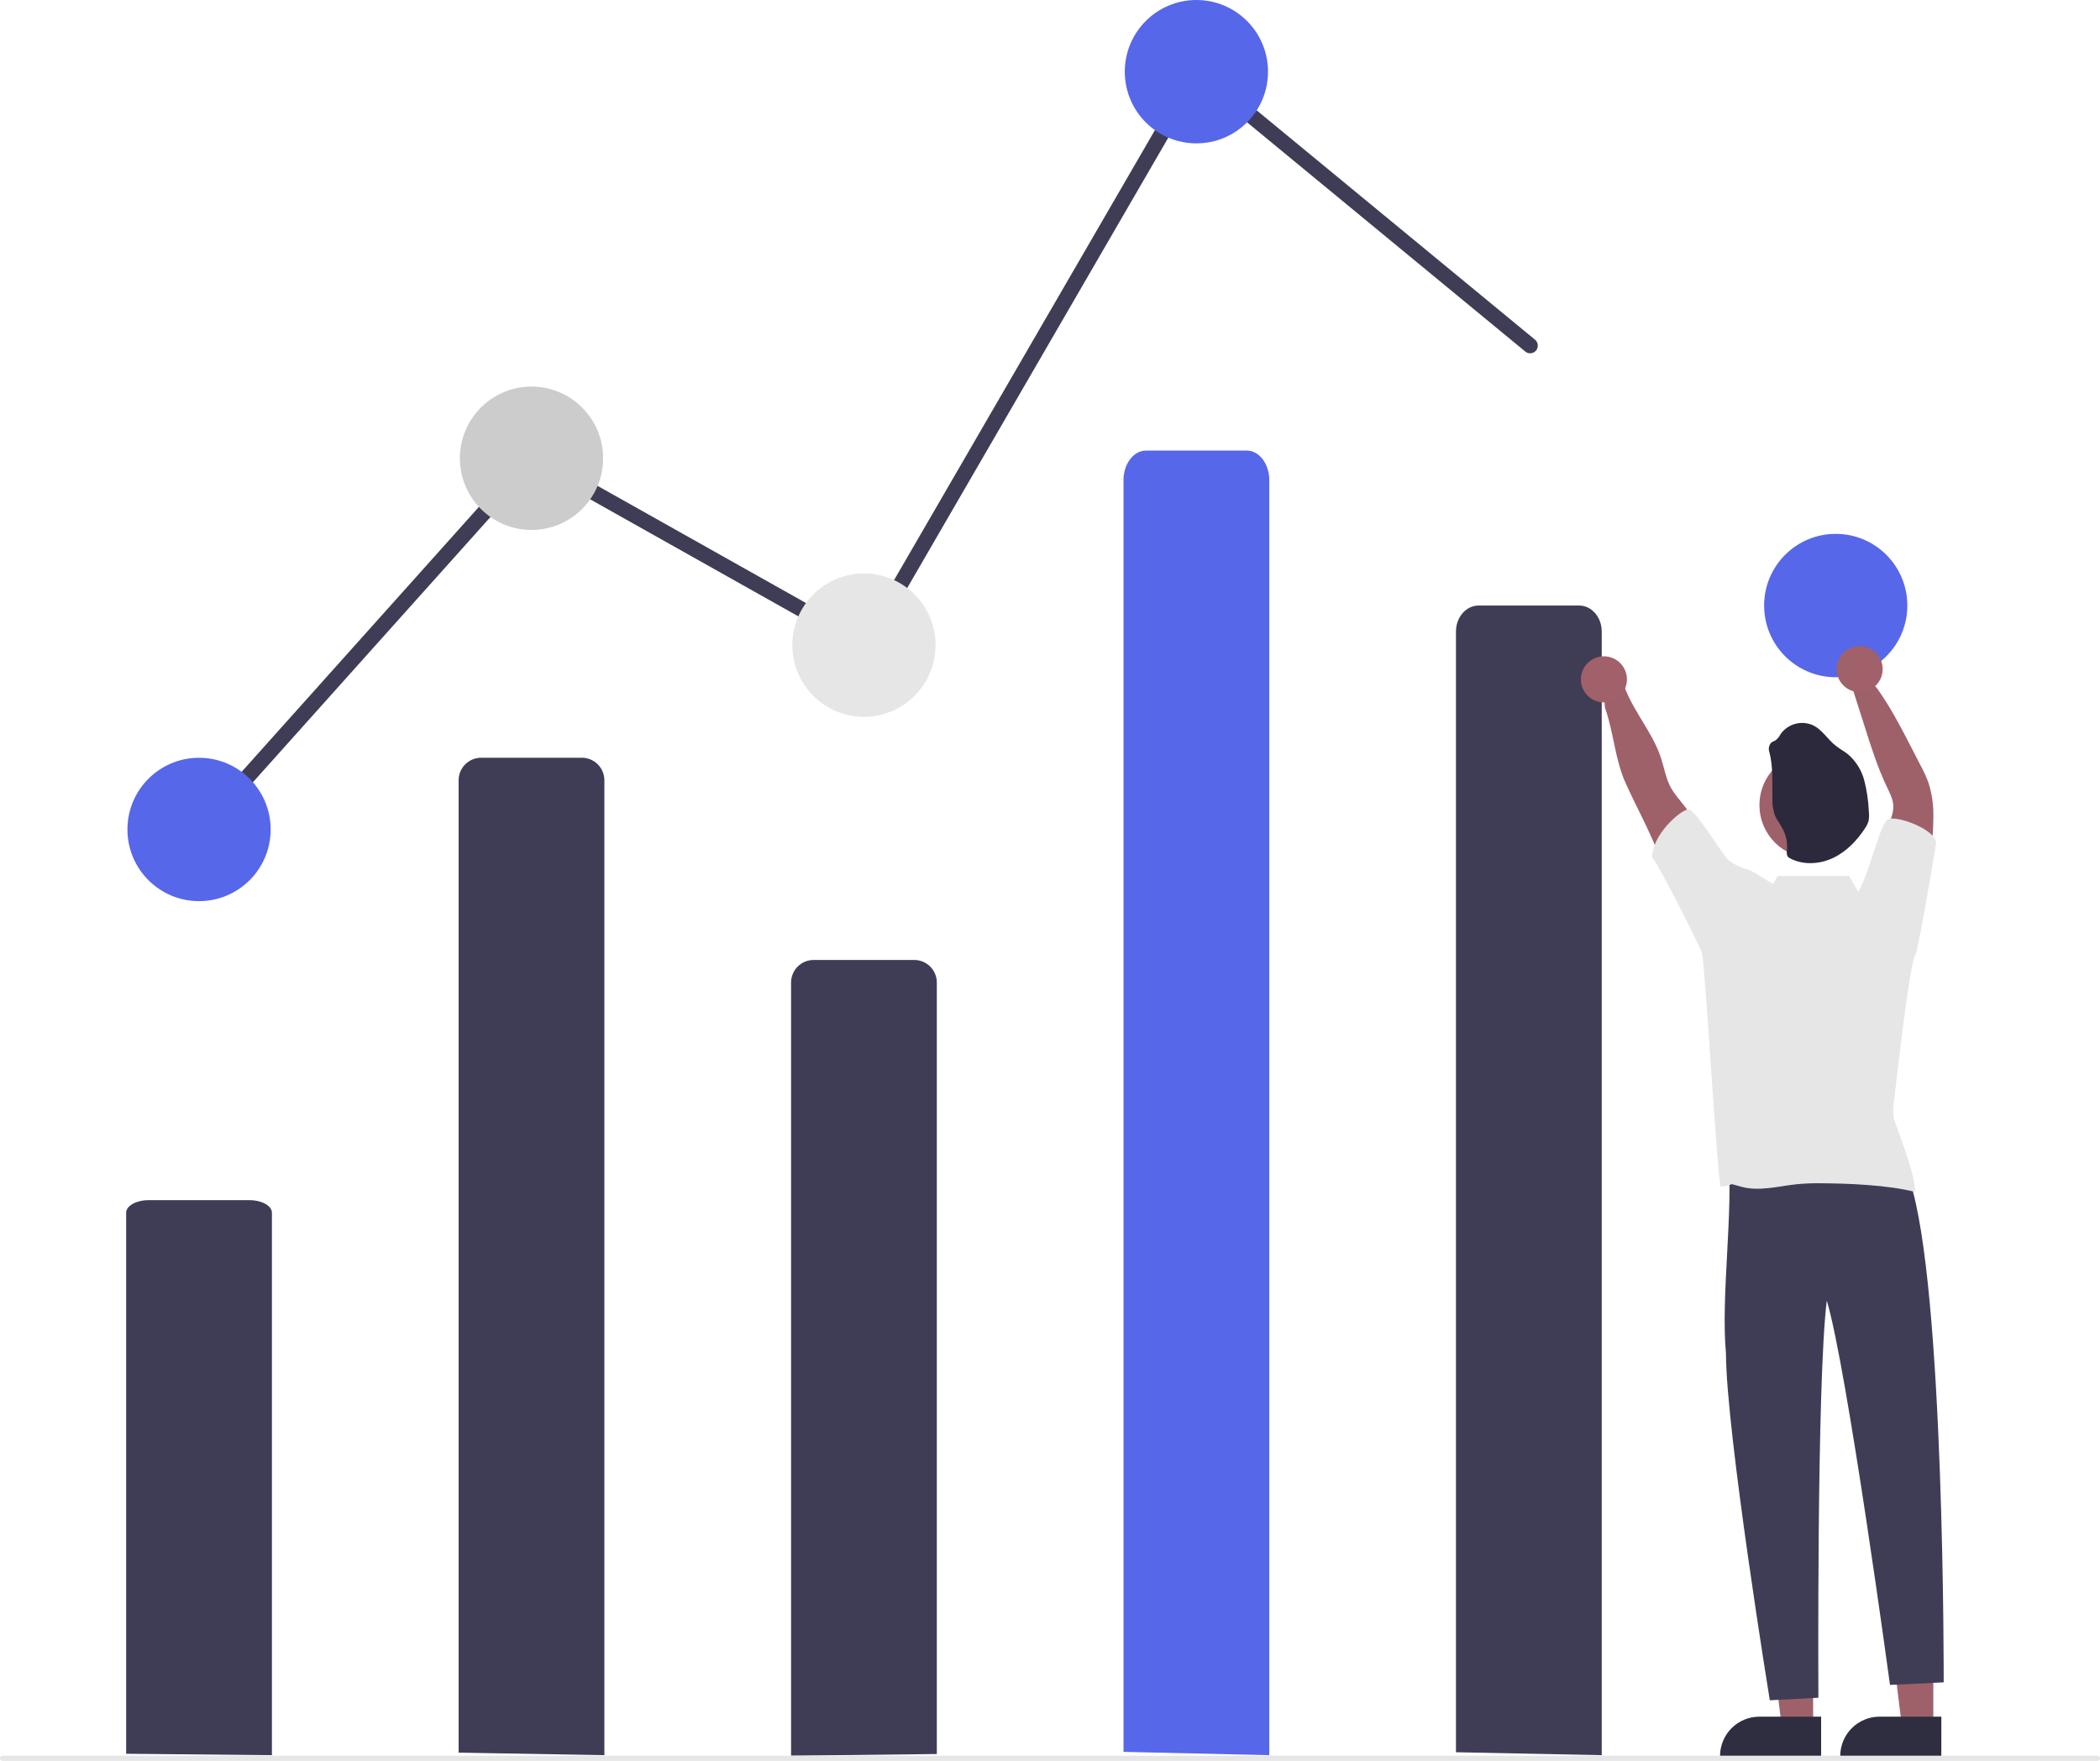 <svg width="589" height="494" viewBox="0 0 589 494" fill="none" xmlns="http://www.w3.org/2000/svg">
<g clip-path="url(#clip0_19_51)">
<path d="M542.253 484.486L533.459 484.485L529.276 450.522H542.254L542.253 484.486Z" fill="#9E616A"/>
<path d="M544.495 493.022L516.141 493.021V492.662C516.141 489.731 517.304 486.92 519.374 484.848C521.443 482.775 524.25 481.611 527.177 481.611L544.496 481.612L544.495 493.022Z" fill="#2F2E41"/>
<path d="M508.541 484.486L499.747 484.485L495.564 450.522H508.542L508.541 484.486Z" fill="#9E616A"/>
<path d="M510.783 493.022L482.429 493.021V492.662C482.429 489.731 483.592 486.92 485.662 484.848C487.732 482.775 490.539 481.611 493.465 481.611L510.784 481.612L510.783 493.022Z" fill="#2F2E41"/>
<path d="M128.63 491.708V218.917C128.63 217.237 129.296 215.626 130.483 214.438C131.669 213.25 133.278 212.583 134.956 212.583H163.188C164.866 212.583 166.475 213.25 167.661 214.438C168.848 215.626 169.514 217.237 169.514 218.917V492.419L128.63 491.708Z" fill="#3F3D56"/>
<path d="M221.875 492.563V275.658C221.875 273.977 222.541 272.366 223.728 271.178C224.914 269.99 226.523 269.323 228.201 269.323H256.433C258.111 269.323 259.72 269.99 260.906 271.178C262.093 272.366 262.759 273.977 262.759 275.658V492.096L221.875 492.563Z" fill="#3F3D56"/>
<path d="M56.185 234.861C55.769 234.861 55.362 234.74 55.014 234.514C54.665 234.287 54.39 233.965 54.22 233.585C54.051 233.205 53.995 232.784 54.059 232.373C54.124 231.961 54.306 231.578 54.583 231.268L148.98 125.838L241.88 178.075L335.332 16.834L430.534 95.297C430.752 95.477 430.933 95.698 431.066 95.948C431.199 96.198 431.282 96.471 431.309 96.753C431.337 97.035 431.308 97.319 431.226 97.59C431.144 97.861 431.009 98.113 430.829 98.331C430.649 98.55 430.429 98.731 430.179 98.864C429.929 98.997 429.656 99.079 429.375 99.107C429.093 99.134 428.809 99.105 428.539 99.023C428.268 98.94 428.017 98.805 427.799 98.624L336.51 23.386L243.472 183.913L149.881 131.288L57.788 234.145C57.586 234.37 57.339 234.551 57.063 234.674C56.786 234.798 56.487 234.861 56.185 234.861Z" fill="#3F3D56"/>
<path d="M55.827 252.817C66.919 252.817 75.91 243.813 75.91 232.707C75.91 221.6 66.919 212.596 55.827 212.596C44.735 212.596 35.743 221.6 35.743 232.707C35.743 243.813 44.735 252.817 55.827 252.817Z" fill="#5667EA"/>
<path d="M149.072 148.674C160.164 148.674 169.155 139.67 169.155 128.563C169.155 117.456 160.164 108.453 149.072 108.453C137.98 108.453 128.988 117.456 128.988 128.563C128.988 139.67 137.98 148.674 149.072 148.674Z" fill="#CCCCCC"/>
<path d="M242.317 201.104C253.409 201.104 262.401 192.1 262.401 180.994C262.401 169.887 253.409 160.883 242.317 160.883C231.225 160.883 222.233 169.887 222.233 180.994C222.233 192.1 231.225 201.104 242.317 201.104Z" fill="#E6E6E6"/>
<path d="M335.562 40.221C346.654 40.221 355.646 31.217 355.646 20.11C355.646 9.004 346.654 0 335.562 0C324.47 0 315.479 9.004 315.479 20.11C315.479 31.217 324.47 40.221 335.562 40.221Z" fill="#5667EA"/>
<path d="M514.88 189.997C525.972 189.997 534.964 180.993 534.964 169.886C534.964 158.78 525.972 149.776 514.88 149.776C503.788 149.776 494.796 158.78 494.796 169.886C494.796 180.993 503.788 189.997 514.88 189.997Z" fill="#5667EA"/>
<path d="M507.779 326.548C515.296 327.454 534.518 320.588 535.56 331.034C545.454 360.198 545.16 471.991 545.16 471.991L530.098 472.71C530.098 472.71 518.061 383.883 512.37 364.88C509.514 387.977 510.014 476.301 510.014 476.301L496.386 477.019C496.386 477.019 484.161 401.808 484.092 379.732C482.606 363.563 486.25 339.601 484.69 323.969C492.144 326.335 499.988 327.211 507.779 326.548Z" fill="#3F3D56"/>
<path d="M408.365 491.596V177.188C408.365 173.156 411.198 169.887 414.692 169.887H442.923C446.417 169.887 449.25 173.155 449.25 177.188V492.419L408.365 491.596Z" fill="#3F3D56"/>
<path d="M482.208 241.94C479.194 235.769 475.511 229.947 471.227 224.581C470.332 223.533 469.517 222.419 468.788 221.248C467.246 218.569 466.787 215.423 465.812 212.493C463.086 204.276 456.286 197.676 454.629 189.179C454.027 186.091 448.937 195.067 450.276 198.897C452.664 205.828 452.972 213.168 456.014 219.862C459.055 226.556 462.627 232.977 465.252 239.821C466.744 243.707 467.935 247.722 470.122 251.313C472.31 254.904 475.724 257.914 479.849 258.452C479.821 255.849 480.216 253.258 481.018 250.782C481.914 247.952 483.507 244.619 482.208 241.94Z" fill="#9E616A"/>
<path d="M527.332 246.594C527.148 241.516 527.939 236.449 529.663 231.669C530.323 229.838 531.098 227.978 531.033 226.031C530.94 224.221 530.079 222.562 529.297 220.925C526.6 215.286 524.707 209.311 522.842 203.349L519.256 192.109C518.086 191.251 524.915 190.953 526.371 192.971C531.134 199.593 534.741 207.199 538.514 214.432C539.477 216.155 540.297 217.954 540.967 219.811C541.889 222.821 542.325 225.958 542.258 229.105C542.258 234.987 541.484 240.848 540.68 246.68C540.171 250.336 539.504 254.315 536.743 256.735C533.873 253.058 530.99 249.467 527.332 246.594Z" fill="#9E616A"/>
<path d="M508.367 240.775C516.587 240.775 523.251 234.103 523.251 225.872C523.251 217.641 516.587 210.969 508.367 210.969C500.147 210.969 493.484 217.641 493.484 225.872C493.484 234.103 500.147 240.775 508.367 240.775Z" fill="#9E616A"/>
<path d="M496.268 211.003C496.101 210.551 496.064 210.061 496.16 209.588C496.256 209.115 496.482 208.679 496.813 208.329C497.185 208.035 497.678 207.926 498.077 207.646C498.643 207.169 499.107 206.582 499.439 205.92C500.456 204.495 501.944 203.477 503.639 203.047C505.334 202.616 507.126 202.8 508.698 203.567C511.158 204.856 512.643 207.437 514.831 209.175C515.941 210.076 517.229 210.744 518.346 211.645C520.584 213.58 522.175 216.157 522.904 219.026C523.63 221.877 524.053 224.795 524.168 227.735C524.284 228.616 524.25 229.512 524.066 230.382C523.84 231.112 523.502 231.802 523.065 232.429C520.816 235.84 517.853 238.938 514.139 240.698C510.426 242.458 505.909 242.745 502.247 240.903C501.878 240.753 501.561 240.5 501.334 240.172C501.126 239.674 501.076 239.124 501.191 238.597C501.39 236.512 500.978 234.414 500.006 232.559C499.324 231.195 498.302 230.021 497.757 228.609C497.25 227.028 497.033 225.369 497.116 223.711C497.052 219.415 497.343 215.137 496.268 211.003Z" fill="#2D293D"/>
<path d="M35.384 492.024V340.232C35.384 338.286 38.216 336.707 41.71 336.707H69.942C73.436 336.707 76.268 338.287 76.268 340.232V492.419L35.384 492.024Z" fill="#3F3D56"/>
<path d="M588.283 494H0.717C0.527 494 0.345 493.924 0.21 493.79C0.076 493.655 0 493.472 0 493.282C0 493.091 0.076 492.909 0.21 492.774C0.345 492.639 0.527 492.563 0.717 492.563H588.283C588.473 492.563 588.655 492.639 588.79 492.774C588.924 492.909 589 493.091 589 493.282C589 493.472 588.924 493.655 588.79 493.79C588.655 493.924 588.473 494 588.283 494H588.283Z" fill="#E6E6E6"/>
<path d="M315.119 491.489V134.694C315.119 130.118 317.952 126.409 321.446 126.409H349.677C353.171 126.409 356.004 130.118 356.004 134.694V492.419L315.119 491.489Z" fill="#5667EA"/>
<path d="M449.86 197.058C453.425 197.058 456.315 194.163 456.315 190.593C456.315 187.023 453.425 184.129 449.86 184.129C446.294 184.129 443.404 187.023 443.404 190.593C443.404 194.163 446.294 197.058 449.86 197.058Z" fill="#A0616A"/>
<path d="M521.587 194.184C525.152 194.184 528.042 191.29 528.042 187.72C528.042 184.15 525.152 181.256 521.587 181.256C518.022 181.256 515.131 184.15 515.131 187.72C515.131 191.29 518.022 194.184 521.587 194.184Z" fill="#A0616A"/>
<path d="M537.273 267.739C537.903 267.162 543.038 237.089 543.008 236.412C542.929 232.707 531.64 228.475 529.38 229.948C527.249 231.337 523.537 247.274 521.148 250.177L518.621 245.749H498.538L497.32 248.012C494.685 246.423 492.315 244.957 491.469 244.472C491.178 244.275 490.862 244.119 490.529 244.009C488.441 243.541 486.482 242.619 484.79 241.308C483.141 240.037 475.485 226.723 473.433 227.075C471.116 227.463 463.302 234.228 463.391 240.721C464.375 240.7 477.173 266.324 477.352 267.279C478.335 271.316 481.58 330.182 482.627 332.926C487.452 332.459 483.643 331.626 488.312 332.926C493.34 334.326 498.648 332.811 503.834 332.25C505.993 332.036 508.163 331.94 510.332 331.963C518.222 331.999 529.484 332.437 537.123 334.398C537.166 329.385 532.769 318.539 531.141 313.806C530.927 312.392 530.934 310.952 531.162 309.54C531.37 307.809 535.57 269.653 537.273 267.739Z" fill="#E6E6E6"/>
</g>
<defs>
<clipPath id="clip0_19_51">
<rect width="589" height="494" fill="white"/>
</clipPath>
</defs>
</svg>
